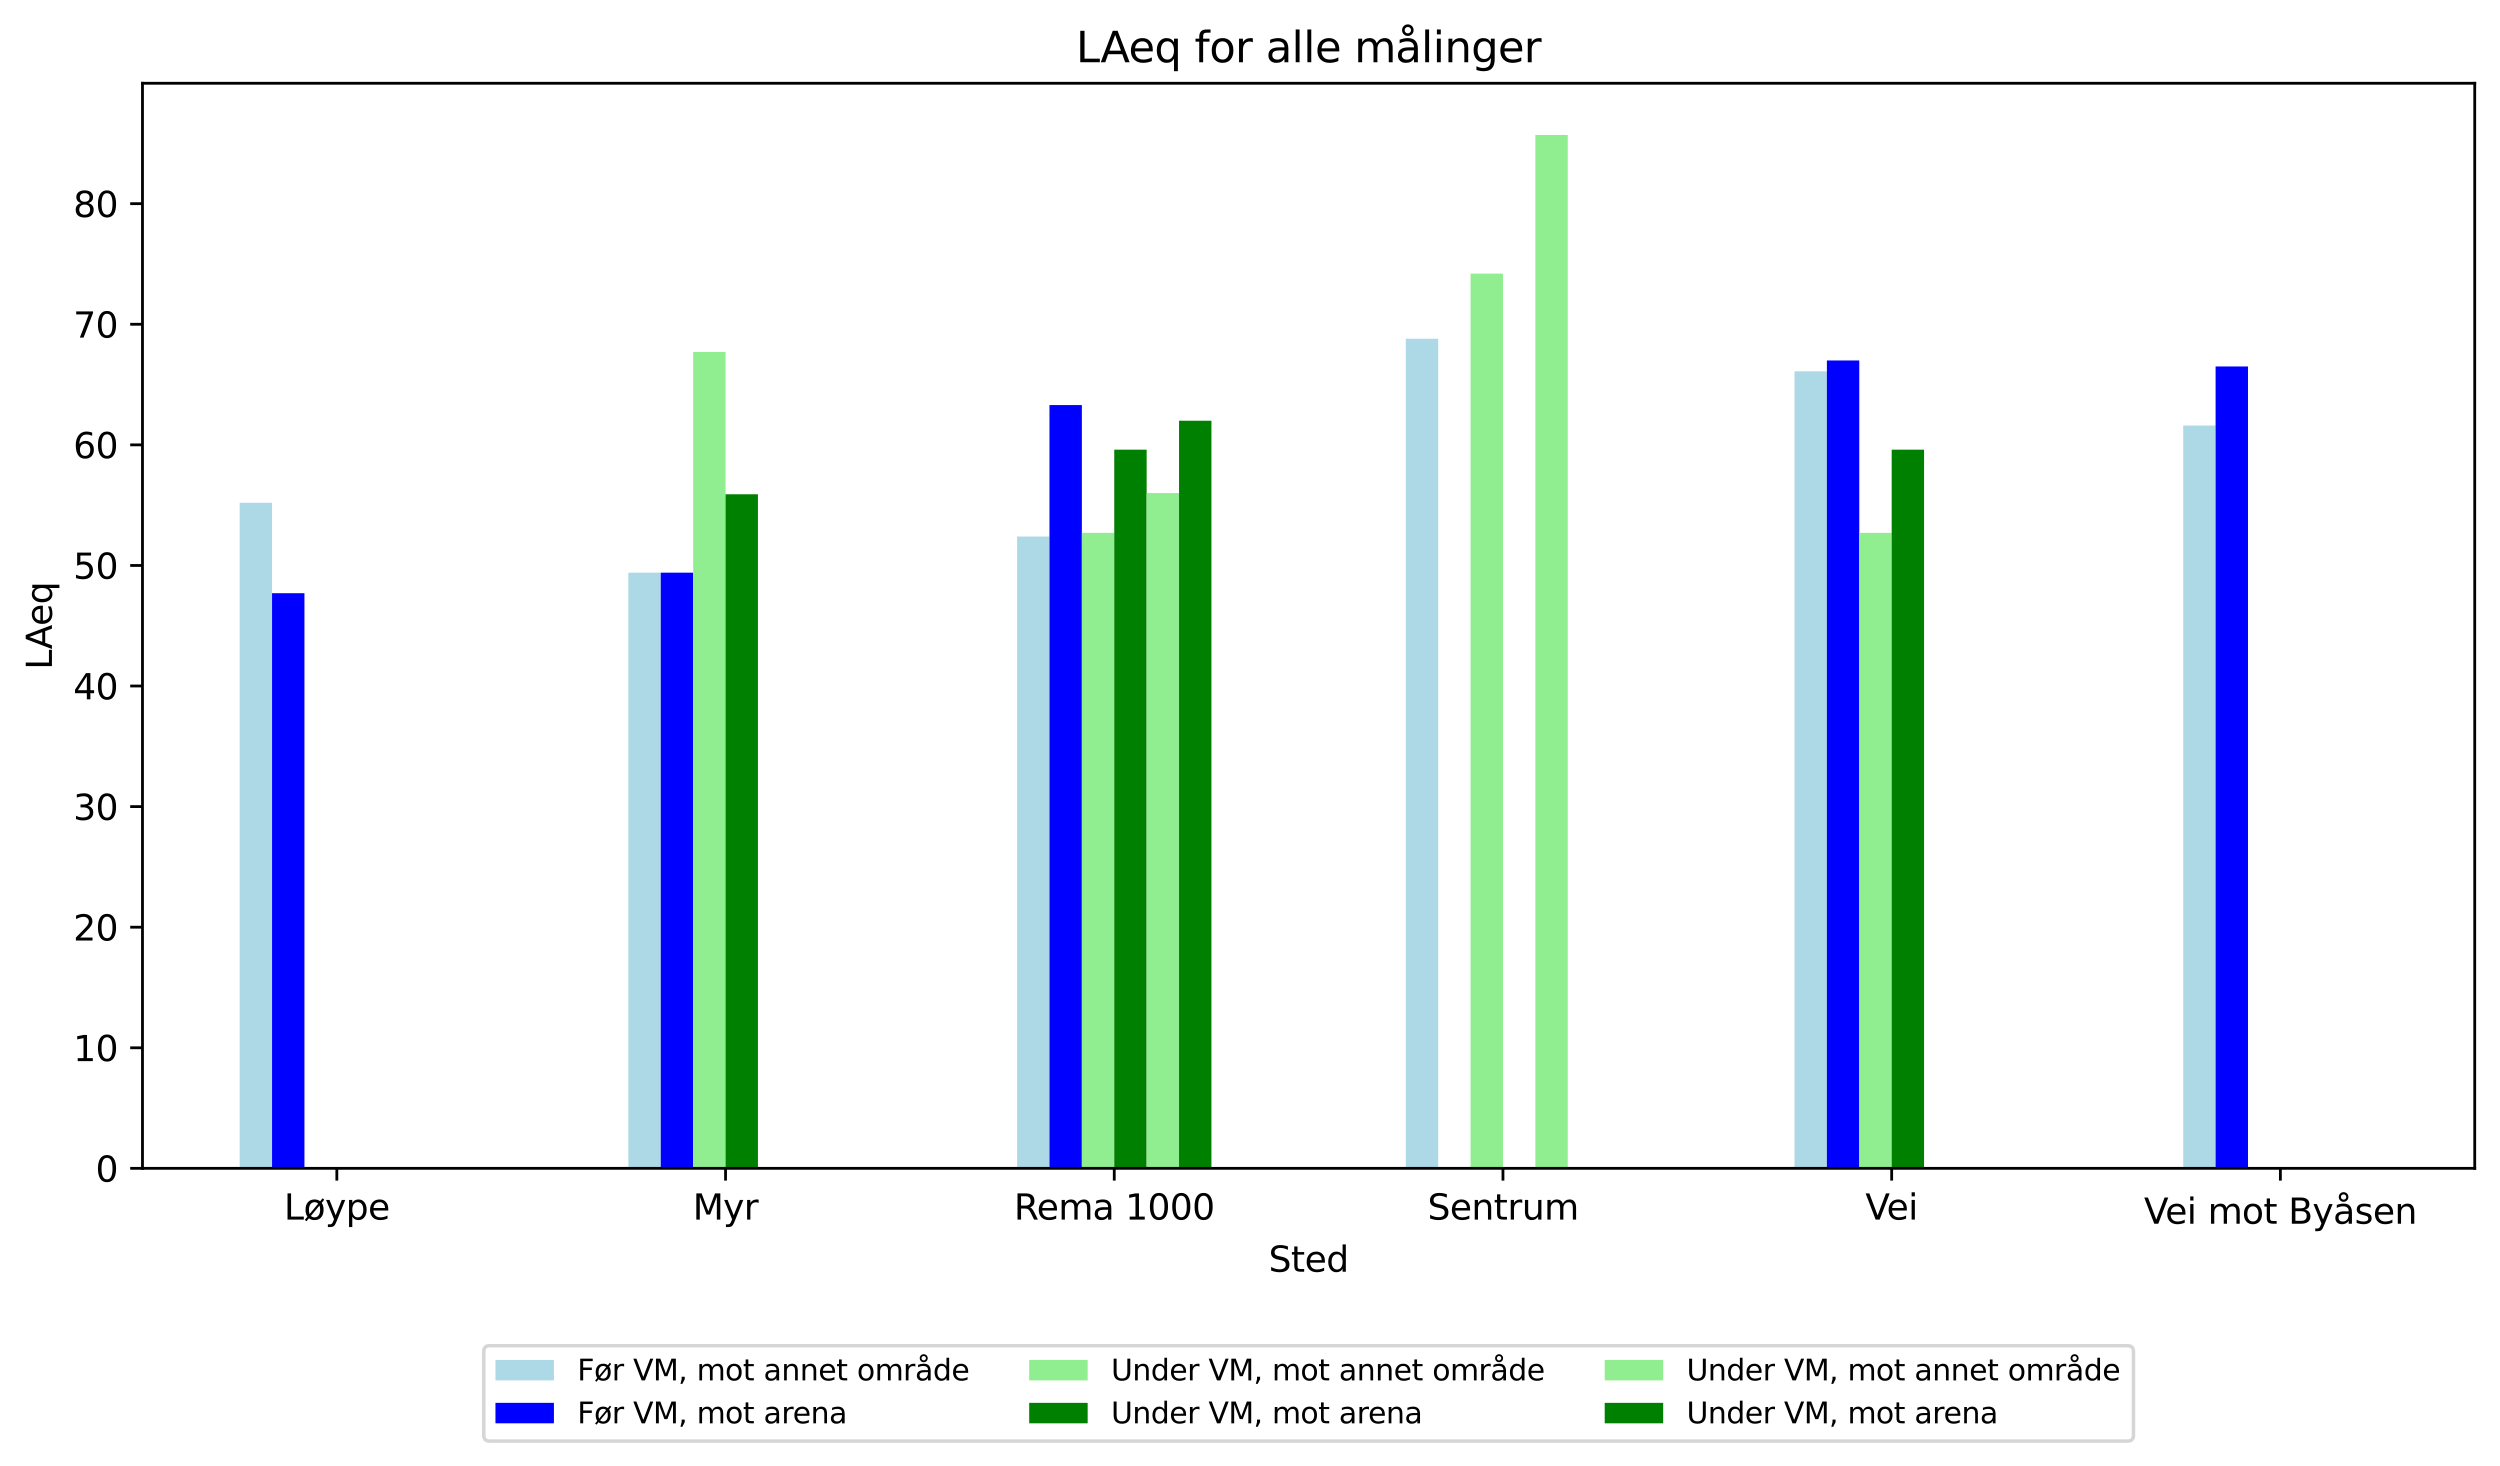 <?xml version="1.0" encoding="utf-8" standalone="no"?>
<!DOCTYPE svg PUBLIC "-//W3C//DTD SVG 1.1//EN"
  "http://www.w3.org/Graphics/SVG/1.1/DTD/svg11.dtd">
<svg xmlns:xlink="http://www.w3.org/1999/xlink" width="712.433pt" height="417.869pt" viewBox="0 0 712.433 417.869" xmlns="http://www.w3.org/2000/svg" version="1.1">
 <defs>
  <style type="text/css">*{stroke-linejoin: round; stroke-linecap: butt}</style>
 </defs>
 <g id="figure_1">
  <g id="patch_1">
   <path d="M -0 417.869 
L 712.433 417.869 
L 712.433 0 
L -0 0 
z
" style="fill: #ffffff"/>
  </g>
  <g id="axes_1">
   <g id="patch_2">
    <path d="M 40.603 332.949 
L 705.233 332.949 
L 705.233 23.736 
L 40.603 23.736 
z
" style="fill: #ffffff"/>
   </g>
   <g id="patch_3">
    <path d="M 68.296 332.949 
L 77.527 332.949 
L 77.527 143.267 
L 68.296 143.267 
z
" clip-path="url(#p4a37575d16)" style="fill: #add8e6"/>
   </g>
   <g id="patch_4">
    <path d="M 179.068 332.949 
L 188.299 332.949 
L 188.299 163.197 
L 179.068 163.197 
z
" clip-path="url(#p4a37575d16)" style="fill: #add8e6"/>
   </g>
   <g id="patch_5">
    <path d="M 289.839 332.949 
L 299.07 332.949 
L 299.07 152.888 
L 289.839 152.888 
z
" clip-path="url(#p4a37575d16)" style="fill: #add8e6"/>
   </g>
   <g id="patch_6">
    <path d="M 400.611 332.949 
L 409.842 332.949 
L 409.842 96.533 
L 400.611 96.533 
z
" clip-path="url(#p4a37575d16)" style="fill: #add8e6"/>
   </g>
   <g id="patch_7">
    <path d="M 511.383 332.949 
L 520.614 332.949 
L 520.614 105.811 
L 511.383 105.811 
z
" clip-path="url(#p4a37575d16)" style="fill: #add8e6"/>
   </g>
   <g id="patch_8">
    <path d="M 622.154 332.949 
L 631.385 332.949 
L 631.385 121.274 
L 622.154 121.274 
z
" clip-path="url(#p4a37575d16)" style="fill: #add8e6"/>
   </g>
   <g id="patch_9">
    <path d="M 77.527 332.949 
L 86.758 332.949 
L 86.758 169.039 
L 77.527 169.039 
z
" clip-path="url(#p4a37575d16)" style="fill: #0000ff"/>
   </g>
   <g id="patch_10">
    <path d="M 188.299 332.949 
L 197.53 332.949 
L 197.53 163.197 
L 188.299 163.197 
z
" clip-path="url(#p4a37575d16)" style="fill: #0000ff"/>
   </g>
   <g id="patch_11">
    <path d="M 299.07 332.949 
L 308.301 332.949 
L 308.301 115.433 
L 299.07 115.433 
z
" clip-path="url(#p4a37575d16)" style="fill: #0000ff"/>
   </g>
   <g id="patch_12">
    <path d="M 409.842 332.949 
L 419.073 332.949 
L 419.073 332.949 
L 409.842 332.949 
z
" clip-path="url(#p4a37575d16)" style="fill: #0000ff"/>
   </g>
   <g id="patch_13">
    <path d="M 520.614 332.949 
L 529.845 332.949 
L 529.845 102.719 
L 520.614 102.719 
z
" clip-path="url(#p4a37575d16)" style="fill: #0000ff"/>
   </g>
   <g id="patch_14">
    <path d="M 631.385 332.949 
L 640.616 332.949 
L 640.616 104.437 
L 631.385 104.437 
z
" clip-path="url(#p4a37575d16)" style="fill: #0000ff"/>
   </g>
   <g id="patch_15">
    <path d="M 86.758 332.949 
L 95.989 332.949 
L 95.989 332.949 
L 86.758 332.949 
z
" clip-path="url(#p4a37575d16)" style="fill: #90ee90"/>
   </g>
   <g id="patch_16">
    <path d="M 197.53 332.949 
L 206.761 332.949 
L 206.761 100.313 
L 197.53 100.313 
z
" clip-path="url(#p4a37575d16)" style="fill: #90ee90"/>
   </g>
   <g id="patch_17">
    <path d="M 308.301 332.949 
L 317.532 332.949 
L 317.532 151.857 
L 308.301 151.857 
z
" clip-path="url(#p4a37575d16)" style="fill: #90ee90"/>
   </g>
   <g id="patch_18">
    <path d="M 419.073 332.949 
L 428.304 332.949 
L 428.304 77.977 
L 419.073 77.977 
z
" clip-path="url(#p4a37575d16)" style="fill: #90ee90"/>
   </g>
   <g id="patch_19">
    <path d="M 529.845 332.949 
L 539.076 332.949 
L 539.076 151.857 
L 529.845 151.857 
z
" clip-path="url(#p4a37575d16)" style="fill: #90ee90"/>
   </g>
   <g id="patch_20">
    <path d="M 640.616 332.949 
L 649.847 332.949 
L 649.847 332.949 
L 640.616 332.949 
z
" clip-path="url(#p4a37575d16)" style="fill: #90ee90"/>
   </g>
   <g id="patch_21">
    <path d="M 95.989 332.949 
L 105.22 332.949 
L 105.22 332.949 
L 95.989 332.949 
z
" clip-path="url(#p4a37575d16)" style="fill: #008000"/>
   </g>
   <g id="patch_22">
    <path d="M 206.761 332.949 
L 215.992 332.949 
L 215.992 140.861 
L 206.761 140.861 
z
" clip-path="url(#p4a37575d16)" style="fill: #008000"/>
   </g>
   <g id="patch_23">
    <path d="M 317.532 332.949 
L 326.763 332.949 
L 326.763 128.147 
L 317.532 128.147 
z
" clip-path="url(#p4a37575d16)" style="fill: #008000"/>
   </g>
   <g id="patch_24">
    <path d="M 428.304 332.949 
L 437.535 332.949 
L 437.535 332.949 
L 428.304 332.949 
z
" clip-path="url(#p4a37575d16)" style="fill: #008000"/>
   </g>
   <g id="patch_25">
    <path d="M 539.076 332.949 
L 548.307 332.949 
L 548.307 128.147 
L 539.076 128.147 
z
" clip-path="url(#p4a37575d16)" style="fill: #008000"/>
   </g>
   <g id="patch_26">
    <path d="M 649.847 332.949 
L 659.078 332.949 
L 659.078 332.949 
L 649.847 332.949 
z
" clip-path="url(#p4a37575d16)" style="fill: #008000"/>
   </g>
   <g id="patch_27">
    <path d="M 105.22 332.949 
L 114.451 332.949 
L 114.451 332.949 
L 105.22 332.949 
z
" clip-path="url(#p4a37575d16)" style="fill: #90ee90"/>
   </g>
   <g id="patch_28">
    <path d="M 215.992 332.949 
L 225.223 332.949 
L 225.223 332.949 
L 215.992 332.949 
z
" clip-path="url(#p4a37575d16)" style="fill: #90ee90"/>
   </g>
   <g id="patch_29">
    <path d="M 326.763 332.949 
L 335.994 332.949 
L 335.994 140.518 
L 326.763 140.518 
z
" clip-path="url(#p4a37575d16)" style="fill: #90ee90"/>
   </g>
   <g id="patch_30">
    <path d="M 437.535 332.949 
L 446.766 332.949 
L 446.766 38.46 
L 437.535 38.46 
z
" clip-path="url(#p4a37575d16)" style="fill: #90ee90"/>
   </g>
   <g id="patch_31">
    <path d="M 548.307 332.949 
L 557.538 332.949 
L 557.538 332.949 
L 548.307 332.949 
z
" clip-path="url(#p4a37575d16)" style="fill: #90ee90"/>
   </g>
   <g id="patch_32">
    <path d="M 659.078 332.949 
L 668.309 332.949 
L 668.309 332.949 
L 659.078 332.949 
z
" clip-path="url(#p4a37575d16)" style="fill: #90ee90"/>
   </g>
   <g id="patch_33">
    <path d="M 114.451 332.949 
L 123.682 332.949 
L 123.682 332.949 
L 114.451 332.949 
z
" clip-path="url(#p4a37575d16)" style="fill: #008000"/>
   </g>
   <g id="patch_34">
    <path d="M 225.223 332.949 
L 234.454 332.949 
L 234.454 332.949 
L 225.223 332.949 
z
" clip-path="url(#p4a37575d16)" style="fill: #008000"/>
   </g>
   <g id="patch_35">
    <path d="M 335.994 332.949 
L 345.225 332.949 
L 345.225 119.9 
L 335.994 119.9 
z
" clip-path="url(#p4a37575d16)" style="fill: #008000"/>
   </g>
   <g id="patch_36">
    <path d="M 446.766 332.949 
L 455.997 332.949 
L 455.997 332.949 
L 446.766 332.949 
z
" clip-path="url(#p4a37575d16)" style="fill: #008000"/>
   </g>
   <g id="patch_37">
    <path d="M 557.538 332.949 
L 566.769 332.949 
L 566.769 332.949 
L 557.538 332.949 
z
" clip-path="url(#p4a37575d16)" style="fill: #008000"/>
   </g>
   <g id="patch_38">
    <path d="M 668.309 332.949 
L 677.54 332.949 
L 677.54 332.949 
L 668.309 332.949 
z
" clip-path="url(#p4a37575d16)" style="fill: #008000"/>
   </g>
   <g id="matplotlib.axis_1">
    <g id="xtick_1">
     <g id="line2d_1">
      <defs>
       <path id="m01cea2fe36" d="M 0 0 
L 0 3.5 
" style="stroke: #000000; stroke-width: 0.8"/>
      </defs>
      <g>
       <use xlink:href="#m01cea2fe36" x="95.989" y="332.949" style="stroke: #000000; stroke-width: 0.8"/>
      </g>
     </g>
     <g id="text_1">
      <!-- Løype -->
      <g transform="translate(80.933 347.548) scale(0.1 -0.1)">
       <defs>
        <path id="DejaVuSans-4c" d="M 628 4666 
L 1259 4666 
L 1259 531 
L 3531 531 
L 3531 0 
L 628 0 
L 628 4666 
z
" transform="scale(0.016)"/>
        <path id="DejaVuSans-f8" d="M 2828 2503 
L 1306 653 
Q 1434 522 1595 459 
Q 1756 397 1959 397 
Q 2419 397 2687 759 
Q 2956 1122 2956 1747 
Q 2956 1994 2925 2176 
Q 2894 2359 2828 2503 
z
M 2606 2841 
Q 2475 2969 2314 3033 
Q 2153 3097 1959 3097 
Q 1488 3097 1223 2730 
Q 959 2363 959 1703 
Q 959 1478 989 1306 
Q 1019 1134 1081 991 
L 2606 2841 
z
M 691 519 
Q 522 759 437 1067 
Q 353 1375 353 1747 
Q 353 2609 779 3096 
Q 1206 3584 1959 3584 
Q 2250 3584 2498 3504 
Q 2747 3425 2956 3263 
L 3391 3788 
L 3688 3541 
L 3231 2981 
Q 3397 2741 3481 2431 
Q 3566 2122 3566 1747 
Q 3566 888 3137 398 
Q 2709 -91 1959 -91 
Q 1659 -91 1407 -9 
Q 1156 72 959 231 
L 525 -294 
L 225 -50 
L 691 519 
z
" transform="scale(0.016)"/>
        <path id="DejaVuSans-79" d="M 2059 -325 
Q 1816 -950 1584 -1140 
Q 1353 -1331 966 -1331 
L 506 -1331 
L 506 -850 
L 844 -850 
Q 1081 -850 1212 -737 
Q 1344 -625 1503 -206 
L 1606 56 
L 191 3500 
L 800 3500 
L 1894 763 
L 2988 3500 
L 3597 3500 
L 2059 -325 
z
" transform="scale(0.016)"/>
        <path id="DejaVuSans-70" d="M 1159 525 
L 1159 -1331 
L 581 -1331 
L 581 3500 
L 1159 3500 
L 1159 2969 
Q 1341 3281 1617 3432 
Q 1894 3584 2278 3584 
Q 2916 3584 3314 3078 
Q 3713 2572 3713 1747 
Q 3713 922 3314 415 
Q 2916 -91 2278 -91 
Q 1894 -91 1617 61 
Q 1341 213 1159 525 
z
M 3116 1747 
Q 3116 2381 2855 2742 
Q 2594 3103 2138 3103 
Q 1681 3103 1420 2742 
Q 1159 2381 1159 1747 
Q 1159 1113 1420 752 
Q 1681 391 2138 391 
Q 2594 391 2855 752 
Q 3116 1113 3116 1747 
z
" transform="scale(0.016)"/>
        <path id="DejaVuSans-65" d="M 3597 1894 
L 3597 1613 
L 953 1613 
Q 991 1019 1311 708 
Q 1631 397 2203 397 
Q 2534 397 2845 478 
Q 3156 559 3463 722 
L 3463 178 
Q 3153 47 2828 -22 
Q 2503 -91 2169 -91 
Q 1331 -91 842 396 
Q 353 884 353 1716 
Q 353 2575 817 3079 
Q 1281 3584 2069 3584 
Q 2775 3584 3186 3129 
Q 3597 2675 3597 1894 
z
M 3022 2063 
Q 3016 2534 2758 2815 
Q 2500 3097 2075 3097 
Q 1594 3097 1305 2825 
Q 1016 2553 972 2059 
L 3022 2063 
z
" transform="scale(0.016)"/>
       </defs>
       <use xlink:href="#DejaVuSans-4c"/>
       <use xlink:href="#DejaVuSans-f8" x="55.713"/>
       <use xlink:href="#DejaVuSans-79" x="116.895"/>
       <use xlink:href="#DejaVuSans-70" x="176.074"/>
       <use xlink:href="#DejaVuSans-65" x="239.551"/>
      </g>
     </g>
    </g>
    <g id="xtick_2">
     <g id="line2d_2">
      <g>
       <use xlink:href="#m01cea2fe36" x="206.761" y="332.949" style="stroke: #000000; stroke-width: 0.8"/>
      </g>
     </g>
     <g id="text_2">
      <!-- Myr -->
      <g transform="translate(197.432 347.548) scale(0.1 -0.1)">
       <defs>
        <path id="DejaVuSans-4d" d="M 628 4666 
L 1569 4666 
L 2759 1491 
L 3956 4666 
L 4897 4666 
L 4897 0 
L 4281 0 
L 4281 4097 
L 3078 897 
L 2444 897 
L 1241 4097 
L 1241 0 
L 628 0 
L 628 4666 
z
" transform="scale(0.016)"/>
        <path id="DejaVuSans-72" d="M 2631 2963 
Q 2534 3019 2420 3045 
Q 2306 3072 2169 3072 
Q 1681 3072 1420 2755 
Q 1159 2438 1159 1844 
L 1159 0 
L 581 0 
L 581 3500 
L 1159 3500 
L 1159 2956 
Q 1341 3275 1631 3429 
Q 1922 3584 2338 3584 
Q 2397 3584 2469 3576 
Q 2541 3569 2628 3553 
L 2631 2963 
z
" transform="scale(0.016)"/>
       </defs>
       <use xlink:href="#DejaVuSans-4d"/>
       <use xlink:href="#DejaVuSans-79" x="86.279"/>
       <use xlink:href="#DejaVuSans-72" x="145.459"/>
      </g>
     </g>
    </g>
    <g id="xtick_3">
     <g id="line2d_3">
      <g>
       <use xlink:href="#m01cea2fe36" x="317.532" y="332.949" style="stroke: #000000; stroke-width: 0.8"/>
      </g>
     </g>
     <g id="text_3">
      <!-- Rema 1000 -->
      <g transform="translate(288.958 347.548) scale(0.1 -0.1)">
       <defs>
        <path id="DejaVuSans-52" d="M 2841 2188 
Q 3044 2119 3236 1894 
Q 3428 1669 3622 1275 
L 4263 0 
L 3584 0 
L 2988 1197 
Q 2756 1666 2539 1819 
Q 2322 1972 1947 1972 
L 1259 1972 
L 1259 0 
L 628 0 
L 628 4666 
L 2053 4666 
Q 2853 4666 3247 4331 
Q 3641 3997 3641 3322 
Q 3641 2881 3436 2590 
Q 3231 2300 2841 2188 
z
M 1259 4147 
L 1259 2491 
L 2053 2491 
Q 2509 2491 2742 2702 
Q 2975 2913 2975 3322 
Q 2975 3731 2742 3939 
Q 2509 4147 2053 4147 
L 1259 4147 
z
" transform="scale(0.016)"/>
        <path id="DejaVuSans-6d" d="M 3328 2828 
Q 3544 3216 3844 3400 
Q 4144 3584 4550 3584 
Q 5097 3584 5394 3201 
Q 5691 2819 5691 2113 
L 5691 0 
L 5113 0 
L 5113 2094 
Q 5113 2597 4934 2840 
Q 4756 3084 4391 3084 
Q 3944 3084 3684 2787 
Q 3425 2491 3425 1978 
L 3425 0 
L 2847 0 
L 2847 2094 
Q 2847 2600 2669 2842 
Q 2491 3084 2119 3084 
Q 1678 3084 1418 2786 
Q 1159 2488 1159 1978 
L 1159 0 
L 581 0 
L 581 3500 
L 1159 3500 
L 1159 2956 
Q 1356 3278 1631 3431 
Q 1906 3584 2284 3584 
Q 2666 3584 2933 3390 
Q 3200 3197 3328 2828 
z
" transform="scale(0.016)"/>
        <path id="DejaVuSans-61" d="M 2194 1759 
Q 1497 1759 1228 1600 
Q 959 1441 959 1056 
Q 959 750 1161 570 
Q 1363 391 1709 391 
Q 2188 391 2477 730 
Q 2766 1069 2766 1631 
L 2766 1759 
L 2194 1759 
z
M 3341 1997 
L 3341 0 
L 2766 0 
L 2766 531 
Q 2569 213 2275 61 
Q 1981 -91 1556 -91 
Q 1019 -91 701 211 
Q 384 513 384 1019 
Q 384 1609 779 1909 
Q 1175 2209 1959 2209 
L 2766 2209 
L 2766 2266 
Q 2766 2663 2505 2880 
Q 2244 3097 1772 3097 
Q 1472 3097 1187 3025 
Q 903 2953 641 2809 
L 641 3341 
Q 956 3463 1253 3523 
Q 1550 3584 1831 3584 
Q 2591 3584 2966 3190 
Q 3341 2797 3341 1997 
z
" transform="scale(0.016)"/>
        <path id="DejaVuSans-20" transform="scale(0.016)"/>
        <path id="DejaVuSans-31" d="M 794 531 
L 1825 531 
L 1825 4091 
L 703 3866 
L 703 4441 
L 1819 4666 
L 2450 4666 
L 2450 531 
L 3481 531 
L 3481 0 
L 794 0 
L 794 531 
z
" transform="scale(0.016)"/>
        <path id="DejaVuSans-30" d="M 2034 4250 
Q 1547 4250 1301 3770 
Q 1056 3291 1056 2328 
Q 1056 1369 1301 889 
Q 1547 409 2034 409 
Q 2525 409 2770 889 
Q 3016 1369 3016 2328 
Q 3016 3291 2770 3770 
Q 2525 4250 2034 4250 
z
M 2034 4750 
Q 2819 4750 3233 4129 
Q 3647 3509 3647 2328 
Q 3647 1150 3233 529 
Q 2819 -91 2034 -91 
Q 1250 -91 836 529 
Q 422 1150 422 2328 
Q 422 3509 836 4129 
Q 1250 4750 2034 4750 
z
" transform="scale(0.016)"/>
       </defs>
       <use xlink:href="#DejaVuSans-52"/>
       <use xlink:href="#DejaVuSans-65" x="64.982"/>
       <use xlink:href="#DejaVuSans-6d" x="126.506"/>
       <use xlink:href="#DejaVuSans-61" x="223.918"/>
       <use xlink:href="#DejaVuSans-20" x="285.197"/>
       <use xlink:href="#DejaVuSans-31" x="316.984"/>
       <use xlink:href="#DejaVuSans-30" x="380.607"/>
       <use xlink:href="#DejaVuSans-30" x="444.23"/>
       <use xlink:href="#DejaVuSans-30" x="507.854"/>
      </g>
     </g>
    </g>
    <g id="xtick_4">
     <g id="line2d_4">
      <g>
       <use xlink:href="#m01cea2fe36" x="428.304" y="332.949" style="stroke: #000000; stroke-width: 0.8"/>
      </g>
     </g>
     <g id="text_4">
      <!-- Sentrum -->
      <g transform="translate(406.83 347.548) scale(0.1 -0.1)">
       <defs>
        <path id="DejaVuSans-53" d="M 3425 4513 
L 3425 3897 
Q 3066 4069 2747 4153 
Q 2428 4238 2131 4238 
Q 1616 4238 1336 4038 
Q 1056 3838 1056 3469 
Q 1056 3159 1242 3001 
Q 1428 2844 1947 2747 
L 2328 2669 
Q 3034 2534 3370 2195 
Q 3706 1856 3706 1288 
Q 3706 609 3251 259 
Q 2797 -91 1919 -91 
Q 1588 -91 1214 -16 
Q 841 59 441 206 
L 441 856 
Q 825 641 1194 531 
Q 1563 422 1919 422 
Q 2459 422 2753 634 
Q 3047 847 3047 1241 
Q 3047 1584 2836 1778 
Q 2625 1972 2144 2069 
L 1759 2144 
Q 1053 2284 737 2584 
Q 422 2884 422 3419 
Q 422 4038 858 4394 
Q 1294 4750 2059 4750 
Q 2388 4750 2728 4690 
Q 3069 4631 3425 4513 
z
" transform="scale(0.016)"/>
        <path id="DejaVuSans-6e" d="M 3513 2113 
L 3513 0 
L 2938 0 
L 2938 2094 
Q 2938 2591 2744 2837 
Q 2550 3084 2163 3084 
Q 1697 3084 1428 2787 
Q 1159 2491 1159 1978 
L 1159 0 
L 581 0 
L 581 3500 
L 1159 3500 
L 1159 2956 
Q 1366 3272 1645 3428 
Q 1925 3584 2291 3584 
Q 2894 3584 3203 3211 
Q 3513 2838 3513 2113 
z
" transform="scale(0.016)"/>
        <path id="DejaVuSans-74" d="M 1172 4494 
L 1172 3500 
L 2356 3500 
L 2356 3053 
L 1172 3053 
L 1172 1153 
Q 1172 725 1289 603 
Q 1406 481 1766 481 
L 2356 481 
L 2356 0 
L 1766 0 
Q 1100 0 847 248 
Q 594 497 594 1153 
L 594 3053 
L 172 3053 
L 172 3500 
L 594 3500 
L 594 4494 
L 1172 4494 
z
" transform="scale(0.016)"/>
        <path id="DejaVuSans-75" d="M 544 1381 
L 544 3500 
L 1119 3500 
L 1119 1403 
Q 1119 906 1312 657 
Q 1506 409 1894 409 
Q 2359 409 2629 706 
Q 2900 1003 2900 1516 
L 2900 3500 
L 3475 3500 
L 3475 0 
L 2900 0 
L 2900 538 
Q 2691 219 2414 64 
Q 2138 -91 1772 -91 
Q 1169 -91 856 284 
Q 544 659 544 1381 
z
M 1991 3584 
L 1991 3584 
z
" transform="scale(0.016)"/>
       </defs>
       <use xlink:href="#DejaVuSans-53"/>
       <use xlink:href="#DejaVuSans-65" x="63.477"/>
       <use xlink:href="#DejaVuSans-6e" x="125"/>
       <use xlink:href="#DejaVuSans-74" x="188.379"/>
       <use xlink:href="#DejaVuSans-72" x="227.588"/>
       <use xlink:href="#DejaVuSans-75" x="268.701"/>
       <use xlink:href="#DejaVuSans-6d" x="332.08"/>
      </g>
     </g>
    </g>
    <g id="xtick_5">
     <g id="line2d_5">
      <g>
       <use xlink:href="#m01cea2fe36" x="539.076" y="332.949" style="stroke: #000000; stroke-width: 0.8"/>
      </g>
     </g>
     <g id="text_5">
      <!-- Vei -->
      <g transform="translate(531.577 347.548) scale(0.1 -0.1)">
       <defs>
        <path id="DejaVuSans-56" d="M 1831 0 
L 50 4666 
L 709 4666 
L 2188 738 
L 3669 4666 
L 4325 4666 
L 2547 0 
L 1831 0 
z
" transform="scale(0.016)"/>
        <path id="DejaVuSans-69" d="M 603 3500 
L 1178 3500 
L 1178 0 
L 603 0 
L 603 3500 
z
M 603 4863 
L 1178 4863 
L 1178 4134 
L 603 4134 
L 603 4863 
z
" transform="scale(0.016)"/>
       </defs>
       <use xlink:href="#DejaVuSans-56"/>
       <use xlink:href="#DejaVuSans-65" x="60.658"/>
       <use xlink:href="#DejaVuSans-69" x="122.182"/>
      </g>
     </g>
    </g>
    <g id="xtick_6">
     <g id="line2d_6">
      <g>
       <use xlink:href="#m01cea2fe36" x="649.847" y="332.949" style="stroke: #000000; stroke-width: 0.8"/>
      </g>
     </g>
     <g id="text_6">
      <!-- Vei mot Byåsen -->
      <g transform="translate(610.977 348.729) scale(0.1 -0.1)">
       <defs>
        <path id="DejaVuSans-6f" d="M 1959 3097 
Q 1497 3097 1228 2736 
Q 959 2375 959 1747 
Q 959 1119 1226 758 
Q 1494 397 1959 397 
Q 2419 397 2687 759 
Q 2956 1122 2956 1747 
Q 2956 2369 2687 2733 
Q 2419 3097 1959 3097 
z
M 1959 3584 
Q 2709 3584 3137 3096 
Q 3566 2609 3566 1747 
Q 3566 888 3137 398 
Q 2709 -91 1959 -91 
Q 1206 -91 779 398 
Q 353 888 353 1747 
Q 353 2609 779 3096 
Q 1206 3584 1959 3584 
z
" transform="scale(0.016)"/>
        <path id="DejaVuSans-42" d="M 1259 2228 
L 1259 519 
L 2272 519 
Q 2781 519 3026 730 
Q 3272 941 3272 1375 
Q 3272 1813 3026 2020 
Q 2781 2228 2272 2228 
L 1259 2228 
z
M 1259 4147 
L 1259 2741 
L 2194 2741 
Q 2656 2741 2882 2914 
Q 3109 3088 3109 3444 
Q 3109 3797 2882 3972 
Q 2656 4147 2194 4147 
L 1259 4147 
z
M 628 4666 
L 2241 4666 
Q 2963 4666 3353 4366 
Q 3744 4066 3744 3513 
Q 3744 3084 3544 2831 
Q 3344 2578 2956 2516 
Q 3422 2416 3680 2098 
Q 3938 1781 3938 1306 
Q 3938 681 3513 340 
Q 3088 0 2303 0 
L 628 0 
L 628 4666 
z
" transform="scale(0.016)"/>
        <path id="DejaVuSans-e5" d="M 2194 1759 
Q 1497 1759 1228 1600 
Q 959 1441 959 1056 
Q 959 750 1161 570 
Q 1363 391 1709 391 
Q 2188 391 2477 730 
Q 2766 1069 2766 1631 
L 2766 1759 
L 2194 1759 
z
M 3341 1997 
L 3341 0 
L 2766 0 
L 2766 531 
Q 2569 213 2275 61 
Q 1981 -91 1556 -91 
Q 1019 -91 701 211 
Q 384 513 384 1019 
Q 384 1609 779 1909 
Q 1175 2209 1959 2209 
L 2766 2209 
L 2766 2266 
Q 2766 2663 2505 2880 
Q 2244 3097 1772 3097 
Q 1472 3097 1187 3025 
Q 903 2953 641 2809 
L 641 3341 
Q 956 3463 1253 3523 
Q 1550 3584 1831 3584 
Q 2591 3584 2966 3190 
Q 3341 2797 3341 1997 
z
M 2331 4763 
Q 2331 4959 2193 5096 
Q 2056 5234 1856 5234 
Q 1653 5234 1517 5098 
Q 1381 4963 1381 4763 
Q 1381 4559 1517 4423 
Q 1653 4288 1856 4288 
Q 2056 4288 2193 4425 
Q 2331 4563 2331 4763 
z
M 2712 4763 
Q 2712 4403 2463 4153 
Q 2215 3903 1856 3903 
Q 1497 3903 1248 4153 
Q 1000 4403 1000 4763 
Q 1000 5122 1248 5370 
Q 1497 5619 1856 5619 
Q 2215 5619 2463 5370 
Q 2712 5122 2712 4763 
z
" transform="scale(0.016)"/>
        <path id="DejaVuSans-73" d="M 2834 3397 
L 2834 2853 
Q 2591 2978 2328 3040 
Q 2066 3103 1784 3103 
Q 1356 3103 1142 2972 
Q 928 2841 928 2578 
Q 928 2378 1081 2264 
Q 1234 2150 1697 2047 
L 1894 2003 
Q 2506 1872 2764 1633 
Q 3022 1394 3022 966 
Q 3022 478 2636 193 
Q 2250 -91 1575 -91 
Q 1294 -91 989 -36 
Q 684 19 347 128 
L 347 722 
Q 666 556 975 473 
Q 1284 391 1588 391 
Q 1994 391 2212 530 
Q 2431 669 2431 922 
Q 2431 1156 2273 1281 
Q 2116 1406 1581 1522 
L 1381 1569 
Q 847 1681 609 1914 
Q 372 2147 372 2553 
Q 372 3047 722 3315 
Q 1072 3584 1716 3584 
Q 2034 3584 2315 3537 
Q 2597 3491 2834 3397 
z
" transform="scale(0.016)"/>
       </defs>
       <use xlink:href="#DejaVuSans-56"/>
       <use xlink:href="#DejaVuSans-65" x="60.658"/>
       <use xlink:href="#DejaVuSans-69" x="122.182"/>
       <use xlink:href="#DejaVuSans-20" x="149.965"/>
       <use xlink:href="#DejaVuSans-6d" x="181.752"/>
       <use xlink:href="#DejaVuSans-6f" x="279.164"/>
       <use xlink:href="#DejaVuSans-74" x="340.346"/>
       <use xlink:href="#DejaVuSans-20" x="379.555"/>
       <use xlink:href="#DejaVuSans-42" x="411.342"/>
       <use xlink:href="#DejaVuSans-79" x="479.945"/>
       <use xlink:href="#DejaVuSans-e5" x="539.125"/>
       <use xlink:href="#DejaVuSans-73" x="600.404"/>
       <use xlink:href="#DejaVuSans-65" x="652.504"/>
       <use xlink:href="#DejaVuSans-6e" x="714.027"/>
      </g>
     </g>
    </g>
    <g id="text_7">
     <!-- Sted -->
     <g transform="translate(361.533 362.407) scale(0.1 -0.1)">
      <defs>
       <path id="DejaVuSans-64" d="M 2906 2969 
L 2906 4863 
L 3481 4863 
L 3481 0 
L 2906 0 
L 2906 525 
Q 2725 213 2448 61 
Q 2172 -91 1784 -91 
Q 1150 -91 751 415 
Q 353 922 353 1747 
Q 353 2572 751 3078 
Q 1150 3584 1784 3584 
Q 2172 3584 2448 3432 
Q 2725 3281 2906 2969 
z
M 947 1747 
Q 947 1113 1208 752 
Q 1469 391 1925 391 
Q 2381 391 2643 752 
Q 2906 1113 2906 1747 
Q 2906 2381 2643 2742 
Q 2381 3103 1925 3103 
Q 1469 3103 1208 2742 
Q 947 2381 947 1747 
z
" transform="scale(0.016)"/>
      </defs>
      <use xlink:href="#DejaVuSans-53"/>
      <use xlink:href="#DejaVuSans-74" x="63.477"/>
      <use xlink:href="#DejaVuSans-65" x="102.686"/>
      <use xlink:href="#DejaVuSans-64" x="164.209"/>
     </g>
    </g>
   </g>
   <g id="matplotlib.axis_2">
    <g id="ytick_1">
     <g id="line2d_7">
      <defs>
       <path id="m0134c65770" d="M 0 0 
L -3.5 0 
" style="stroke: #000000; stroke-width: 0.8"/>
      </defs>
      <g>
       <use xlink:href="#m0134c65770" x="40.603" y="332.949" style="stroke: #000000; stroke-width: 0.8"/>
      </g>
     </g>
     <g id="text_8">
      <!-- 0 -->
      <g transform="translate(27.241 336.749) scale(0.1 -0.1)">
       <use xlink:href="#DejaVuSans-30"/>
      </g>
     </g>
    </g>
    <g id="ytick_2">
     <g id="line2d_8">
      <g>
       <use xlink:href="#m0134c65770" x="40.603" y="298.587" style="stroke: #000000; stroke-width: 0.8"/>
      </g>
     </g>
     <g id="text_9">
      <!-- 10 -->
      <g transform="translate(20.878 302.386) scale(0.1 -0.1)">
       <use xlink:href="#DejaVuSans-31"/>
       <use xlink:href="#DejaVuSans-30" x="63.623"/>
      </g>
     </g>
    </g>
    <g id="ytick_3">
     <g id="line2d_9">
      <g>
       <use xlink:href="#m0134c65770" x="40.603" y="264.224" style="stroke: #000000; stroke-width: 0.8"/>
      </g>
     </g>
     <g id="text_10">
      <!-- 20 -->
      <g transform="translate(20.878 268.023) scale(0.1 -0.1)">
       <defs>
        <path id="DejaVuSans-32" d="M 1228 531 
L 3431 531 
L 3431 0 
L 469 0 
L 469 531 
Q 828 903 1448 1529 
Q 2069 2156 2228 2338 
Q 2531 2678 2651 2914 
Q 2772 3150 2772 3378 
Q 2772 3750 2511 3984 
Q 2250 4219 1831 4219 
Q 1534 4219 1204 4116 
Q 875 4013 500 3803 
L 500 4441 
Q 881 4594 1212 4672 
Q 1544 4750 1819 4750 
Q 2544 4750 2975 4387 
Q 3406 4025 3406 3419 
Q 3406 3131 3298 2873 
Q 3191 2616 2906 2266 
Q 2828 2175 2409 1742 
Q 1991 1309 1228 531 
z
" transform="scale(0.016)"/>
       </defs>
       <use xlink:href="#DejaVuSans-32"/>
       <use xlink:href="#DejaVuSans-30" x="63.623"/>
      </g>
     </g>
    </g>
    <g id="ytick_4">
     <g id="line2d_10">
      <g>
       <use xlink:href="#m0134c65770" x="40.603" y="229.861" style="stroke: #000000; stroke-width: 0.8"/>
      </g>
     </g>
     <g id="text_11">
      <!-- 30 -->
      <g transform="translate(20.878 233.66) scale(0.1 -0.1)">
       <defs>
        <path id="DejaVuSans-33" d="M 2597 2516 
Q 3050 2419 3304 2112 
Q 3559 1806 3559 1356 
Q 3559 666 3084 287 
Q 2609 -91 1734 -91 
Q 1441 -91 1130 -33 
Q 819 25 488 141 
L 488 750 
Q 750 597 1062 519 
Q 1375 441 1716 441 
Q 2309 441 2620 675 
Q 2931 909 2931 1356 
Q 2931 1769 2642 2001 
Q 2353 2234 1838 2234 
L 1294 2234 
L 1294 2753 
L 1863 2753 
Q 2328 2753 2575 2939 
Q 2822 3125 2822 3475 
Q 2822 3834 2567 4026 
Q 2313 4219 1838 4219 
Q 1578 4219 1281 4162 
Q 984 4106 628 3988 
L 628 4550 
Q 988 4650 1302 4700 
Q 1616 4750 1894 4750 
Q 2613 4750 3031 4423 
Q 3450 4097 3450 3541 
Q 3450 3153 3228 2886 
Q 3006 2619 2597 2516 
z
" transform="scale(0.016)"/>
       </defs>
       <use xlink:href="#DejaVuSans-33"/>
       <use xlink:href="#DejaVuSans-30" x="63.623"/>
      </g>
     </g>
    </g>
    <g id="ytick_5">
     <g id="line2d_11">
      <g>
       <use xlink:href="#m0134c65770" x="40.603" y="195.498" style="stroke: #000000; stroke-width: 0.8"/>
      </g>
     </g>
     <g id="text_12">
      <!-- 40 -->
      <g transform="translate(20.878 199.297) scale(0.1 -0.1)">
       <defs>
        <path id="DejaVuSans-34" d="M 2419 4116 
L 825 1625 
L 2419 1625 
L 2419 4116 
z
M 2253 4666 
L 3047 4666 
L 3047 1625 
L 3713 1625 
L 3713 1100 
L 3047 1100 
L 3047 0 
L 2419 0 
L 2419 1100 
L 313 1100 
L 313 1709 
L 2253 4666 
z
" transform="scale(0.016)"/>
       </defs>
       <use xlink:href="#DejaVuSans-34"/>
       <use xlink:href="#DejaVuSans-30" x="63.623"/>
      </g>
     </g>
    </g>
    <g id="ytick_6">
     <g id="line2d_12">
      <g>
       <use xlink:href="#m0134c65770" x="40.603" y="161.135" style="stroke: #000000; stroke-width: 0.8"/>
      </g>
     </g>
     <g id="text_13">
      <!-- 50 -->
      <g transform="translate(20.878 164.935) scale(0.1 -0.1)">
       <defs>
        <path id="DejaVuSans-35" d="M 691 4666 
L 3169 4666 
L 3169 4134 
L 1269 4134 
L 1269 2991 
Q 1406 3038 1543 3061 
Q 1681 3084 1819 3084 
Q 2600 3084 3056 2656 
Q 3513 2228 3513 1497 
Q 3513 744 3044 326 
Q 2575 -91 1722 -91 
Q 1428 -91 1123 -41 
Q 819 9 494 109 
L 494 744 
Q 775 591 1075 516 
Q 1375 441 1709 441 
Q 2250 441 2565 725 
Q 2881 1009 2881 1497 
Q 2881 1984 2565 2268 
Q 2250 2553 1709 2553 
Q 1456 2553 1204 2497 
Q 953 2441 691 2322 
L 691 4666 
z
" transform="scale(0.016)"/>
       </defs>
       <use xlink:href="#DejaVuSans-35"/>
       <use xlink:href="#DejaVuSans-30" x="63.623"/>
      </g>
     </g>
    </g>
    <g id="ytick_7">
     <g id="line2d_13">
      <g>
       <use xlink:href="#m0134c65770" x="40.603" y="126.773" style="stroke: #000000; stroke-width: 0.8"/>
      </g>
     </g>
     <g id="text_14">
      <!-- 60 -->
      <g transform="translate(20.878 130.572) scale(0.1 -0.1)">
       <defs>
        <path id="DejaVuSans-36" d="M 2113 2584 
Q 1688 2584 1439 2293 
Q 1191 2003 1191 1497 
Q 1191 994 1439 701 
Q 1688 409 2113 409 
Q 2538 409 2786 701 
Q 3034 994 3034 1497 
Q 3034 2003 2786 2293 
Q 2538 2584 2113 2584 
z
M 3366 4563 
L 3366 3988 
Q 3128 4100 2886 4159 
Q 2644 4219 2406 4219 
Q 1781 4219 1451 3797 
Q 1122 3375 1075 2522 
Q 1259 2794 1537 2939 
Q 1816 3084 2150 3084 
Q 2853 3084 3261 2657 
Q 3669 2231 3669 1497 
Q 3669 778 3244 343 
Q 2819 -91 2113 -91 
Q 1303 -91 875 529 
Q 447 1150 447 2328 
Q 447 3434 972 4092 
Q 1497 4750 2381 4750 
Q 2619 4750 2861 4703 
Q 3103 4656 3366 4563 
z
" transform="scale(0.016)"/>
       </defs>
       <use xlink:href="#DejaVuSans-36"/>
       <use xlink:href="#DejaVuSans-30" x="63.623"/>
      </g>
     </g>
    </g>
    <g id="ytick_8">
     <g id="line2d_14">
      <g>
       <use xlink:href="#m0134c65770" x="40.603" y="92.41" style="stroke: #000000; stroke-width: 0.8"/>
      </g>
     </g>
     <g id="text_15">
      <!-- 70 -->
      <g transform="translate(20.878 96.209) scale(0.1 -0.1)">
       <defs>
        <path id="DejaVuSans-37" d="M 525 4666 
L 3525 4666 
L 3525 4397 
L 1831 0 
L 1172 0 
L 2766 4134 
L 525 4134 
L 525 4666 
z
" transform="scale(0.016)"/>
       </defs>
       <use xlink:href="#DejaVuSans-37"/>
       <use xlink:href="#DejaVuSans-30" x="63.623"/>
      </g>
     </g>
    </g>
    <g id="ytick_9">
     <g id="line2d_15">
      <g>
       <use xlink:href="#m0134c65770" x="40.603" y="58.047" style="stroke: #000000; stroke-width: 0.8"/>
      </g>
     </g>
     <g id="text_16">
      <!-- 80 -->
      <g transform="translate(20.878 61.846) scale(0.1 -0.1)">
       <defs>
        <path id="DejaVuSans-38" d="M 2034 2216 
Q 1584 2216 1326 1975 
Q 1069 1734 1069 1313 
Q 1069 891 1326 650 
Q 1584 409 2034 409 
Q 2484 409 2743 651 
Q 3003 894 3003 1313 
Q 3003 1734 2745 1975 
Q 2488 2216 2034 2216 
z
M 1403 2484 
Q 997 2584 770 2862 
Q 544 3141 544 3541 
Q 544 4100 942 4425 
Q 1341 4750 2034 4750 
Q 2731 4750 3128 4425 
Q 3525 4100 3525 3541 
Q 3525 3141 3298 2862 
Q 3072 2584 2669 2484 
Q 3125 2378 3379 2068 
Q 3634 1759 3634 1313 
Q 3634 634 3220 271 
Q 2806 -91 2034 -91 
Q 1263 -91 848 271 
Q 434 634 434 1313 
Q 434 1759 690 2068 
Q 947 2378 1403 2484 
z
M 1172 3481 
Q 1172 3119 1398 2916 
Q 1625 2713 2034 2713 
Q 2441 2713 2670 2916 
Q 2900 3119 2900 3481 
Q 2900 3844 2670 4047 
Q 2441 4250 2034 4250 
Q 1625 4250 1398 4047 
Q 1172 3844 1172 3481 
z
" transform="scale(0.016)"/>
       </defs>
       <use xlink:href="#DejaVuSans-38"/>
       <use xlink:href="#DejaVuSans-30" x="63.623"/>
      </g>
     </g>
    </g>
    <g id="text_17">
     <!-- LAeq -->
     <g transform="translate(14.798 190.825) rotate(-90) scale(0.1 -0.1)">
      <defs>
       <path id="DejaVuSans-41" d="M 2188 4044 
L 1331 1722 
L 3047 1722 
L 2188 4044 
z
M 1831 4666 
L 2547 4666 
L 4325 0 
L 3669 0 
L 3244 1197 
L 1141 1197 
L 716 0 
L 50 0 
L 1831 4666 
z
" transform="scale(0.016)"/>
       <path id="DejaVuSans-71" d="M 947 1747 
Q 947 1113 1208 752 
Q 1469 391 1925 391 
Q 2381 391 2643 752 
Q 2906 1113 2906 1747 
Q 2906 2381 2643 2742 
Q 2381 3103 1925 3103 
Q 1469 3103 1208 2742 
Q 947 2381 947 1747 
z
M 2906 525 
Q 2725 213 2448 61 
Q 2172 -91 1784 -91 
Q 1150 -91 751 415 
Q 353 922 353 1747 
Q 353 2572 751 3078 
Q 1150 3584 1784 3584 
Q 2172 3584 2448 3432 
Q 2725 3281 2906 2969 
L 2906 3500 
L 3481 3500 
L 3481 -1331 
L 2906 -1331 
L 2906 525 
z
" transform="scale(0.016)"/>
      </defs>
      <use xlink:href="#DejaVuSans-4c"/>
      <use xlink:href="#DejaVuSans-41" x="57.963"/>
      <use xlink:href="#DejaVuSans-65" x="124.621"/>
      <use xlink:href="#DejaVuSans-71" x="186.145"/>
     </g>
    </g>
   </g>
   <g id="patch_39">
    <path d="M 40.603 332.949 
L 40.603 23.736 
" style="fill: none; stroke: #000000; stroke-width: 0.8; stroke-linejoin: miter; stroke-linecap: square"/>
   </g>
   <g id="patch_40">
    <path d="M 705.233 332.949 
L 705.233 23.736 
" style="fill: none; stroke: #000000; stroke-width: 0.8; stroke-linejoin: miter; stroke-linecap: square"/>
   </g>
   <g id="patch_41">
    <path d="M 40.603 332.949 
L 705.233 332.949 
" style="fill: none; stroke: #000000; stroke-width: 0.8; stroke-linejoin: miter; stroke-linecap: square"/>
   </g>
   <g id="patch_42">
    <path d="M 40.603 23.736 
L 705.233 23.736 
" style="fill: none; stroke: #000000; stroke-width: 0.8; stroke-linejoin: miter; stroke-linecap: square"/>
   </g>
   <g id="text_18">
    <!-- LAeq for alle målinger -->
    <g transform="translate(306.642 17.736) scale(0.12 -0.12)">
     <defs>
      <path id="DejaVuSans-66" d="M 2375 4863 
L 2375 4384 
L 1825 4384 
Q 1516 4384 1395 4259 
Q 1275 4134 1275 3809 
L 1275 3500 
L 2222 3500 
L 2222 3053 
L 1275 3053 
L 1275 0 
L 697 0 
L 697 3053 
L 147 3053 
L 147 3500 
L 697 3500 
L 697 3744 
Q 697 4328 969 4595 
Q 1241 4863 1831 4863 
L 2375 4863 
z
" transform="scale(0.016)"/>
      <path id="DejaVuSans-6c" d="M 603 4863 
L 1178 4863 
L 1178 0 
L 603 0 
L 603 4863 
z
" transform="scale(0.016)"/>
      <path id="DejaVuSans-67" d="M 2906 1791 
Q 2906 2416 2648 2759 
Q 2391 3103 1925 3103 
Q 1463 3103 1205 2759 
Q 947 2416 947 1791 
Q 947 1169 1205 825 
Q 1463 481 1925 481 
Q 2391 481 2648 825 
Q 2906 1169 2906 1791 
z
M 3481 434 
Q 3481 -459 3084 -895 
Q 2688 -1331 1869 -1331 
Q 1566 -1331 1297 -1286 
Q 1028 -1241 775 -1147 
L 775 -588 
Q 1028 -725 1275 -790 
Q 1522 -856 1778 -856 
Q 2344 -856 2625 -561 
Q 2906 -266 2906 331 
L 2906 616 
Q 2728 306 2450 153 
Q 2172 0 1784 0 
Q 1141 0 747 490 
Q 353 981 353 1791 
Q 353 2603 747 3093 
Q 1141 3584 1784 3584 
Q 2172 3584 2450 3431 
Q 2728 3278 2906 2969 
L 2906 3500 
L 3481 3500 
L 3481 434 
z
" transform="scale(0.016)"/>
     </defs>
     <use xlink:href="#DejaVuSans-4c"/>
     <use xlink:href="#DejaVuSans-41" x="57.963"/>
     <use xlink:href="#DejaVuSans-65" x="124.621"/>
     <use xlink:href="#DejaVuSans-71" x="186.145"/>
     <use xlink:href="#DejaVuSans-20" x="249.621"/>
     <use xlink:href="#DejaVuSans-66" x="281.408"/>
     <use xlink:href="#DejaVuSans-6f" x="316.613"/>
     <use xlink:href="#DejaVuSans-72" x="377.795"/>
     <use xlink:href="#DejaVuSans-20" x="418.908"/>
     <use xlink:href="#DejaVuSans-61" x="450.695"/>
     <use xlink:href="#DejaVuSans-6c" x="511.975"/>
     <use xlink:href="#DejaVuSans-6c" x="539.758"/>
     <use xlink:href="#DejaVuSans-65" x="567.541"/>
     <use xlink:href="#DejaVuSans-20" x="629.064"/>
     <use xlink:href="#DejaVuSans-6d" x="660.852"/>
     <use xlink:href="#DejaVuSans-e5" x="758.264"/>
     <use xlink:href="#DejaVuSans-6c" x="819.543"/>
     <use xlink:href="#DejaVuSans-69" x="847.326"/>
     <use xlink:href="#DejaVuSans-6e" x="875.109"/>
     <use xlink:href="#DejaVuSans-67" x="938.488"/>
     <use xlink:href="#DejaVuSans-65" x="1001.965"/>
     <use xlink:href="#DejaVuSans-72" x="1063.488"/>
    </g>
   </g>
   <g id="legend_1">
    <g id="patch_43">
     <path d="M 139.526 410.669 
L 606.31 410.669 
Q 607.976 410.669 607.976 409.003 
L 607.976 385.162 
Q 607.976 383.496 606.31 383.496 
L 139.526 383.496 
Q 137.86 383.496 137.86 385.162 
L 137.86 409.003 
Q 137.86 410.669 139.526 410.669 
z
" style="fill: #ffffff; opacity: 0.8; stroke: #cccccc; stroke-linejoin: miter"/>
    </g>
    <g id="patch_44">
     <path d="M 141.192 393.378 
L 157.852 393.378 
L 157.852 387.547 
L 141.192 387.547 
z
" style="fill: #add8e6"/>
    </g>
    <g id="text_19">
     <!-- Før VM, mot annet område -->
     <g transform="translate(164.516 393.378) scale(0.083 -0.083)">
      <defs>
       <path id="DejaVuSans-46" d="M 628 4666 
L 3309 4666 
L 3309 4134 
L 1259 4134 
L 1259 2759 
L 3109 2759 
L 3109 2228 
L 1259 2228 
L 1259 0 
L 628 0 
L 628 4666 
z
" transform="scale(0.016)"/>
       <path id="DejaVuSans-2c" d="M 750 794 
L 1409 794 
L 1409 256 
L 897 -744 
L 494 -744 
L 750 256 
L 750 794 
z
" transform="scale(0.016)"/>
      </defs>
      <use xlink:href="#DejaVuSans-46"/>
      <use xlink:href="#DejaVuSans-f8" x="57.52"/>
      <use xlink:href="#DejaVuSans-72" x="118.701"/>
      <use xlink:href="#DejaVuSans-20" x="159.814"/>
      <use xlink:href="#DejaVuSans-56" x="191.602"/>
      <use xlink:href="#DejaVuSans-4d" x="260.01"/>
      <use xlink:href="#DejaVuSans-2c" x="346.289"/>
      <use xlink:href="#DejaVuSans-20" x="378.076"/>
      <use xlink:href="#DejaVuSans-6d" x="409.863"/>
      <use xlink:href="#DejaVuSans-6f" x="507.275"/>
      <use xlink:href="#DejaVuSans-74" x="568.457"/>
      <use xlink:href="#DejaVuSans-20" x="607.666"/>
      <use xlink:href="#DejaVuSans-61" x="639.453"/>
      <use xlink:href="#DejaVuSans-6e" x="700.732"/>
      <use xlink:href="#DejaVuSans-6e" x="764.111"/>
      <use xlink:href="#DejaVuSans-65" x="827.49"/>
      <use xlink:href="#DejaVuSans-74" x="889.014"/>
      <use xlink:href="#DejaVuSans-20" x="928.223"/>
      <use xlink:href="#DejaVuSans-6f" x="960.01"/>
      <use xlink:href="#DejaVuSans-6d" x="1021.191"/>
      <use xlink:href="#DejaVuSans-72" x="1118.604"/>
      <use xlink:href="#DejaVuSans-e5" x="1159.717"/>
      <use xlink:href="#DejaVuSans-64" x="1220.996"/>
      <use xlink:href="#DejaVuSans-65" x="1284.473"/>
     </g>
    </g>
    <g id="patch_45">
     <path d="M 141.192 405.605 
L 157.852 405.605 
L 157.852 399.774 
L 141.192 399.774 
z
" style="fill: #0000ff"/>
    </g>
    <g id="text_20">
     <!-- Før VM, mot arena -->
     <g transform="translate(164.516 405.605) scale(0.083 -0.083)">
      <use xlink:href="#DejaVuSans-46"/>
      <use xlink:href="#DejaVuSans-f8" x="57.52"/>
      <use xlink:href="#DejaVuSans-72" x="118.701"/>
      <use xlink:href="#DejaVuSans-20" x="159.814"/>
      <use xlink:href="#DejaVuSans-56" x="191.602"/>
      <use xlink:href="#DejaVuSans-4d" x="260.01"/>
      <use xlink:href="#DejaVuSans-2c" x="346.289"/>
      <use xlink:href="#DejaVuSans-20" x="378.076"/>
      <use xlink:href="#DejaVuSans-6d" x="409.863"/>
      <use xlink:href="#DejaVuSans-6f" x="507.275"/>
      <use xlink:href="#DejaVuSans-74" x="568.457"/>
      <use xlink:href="#DejaVuSans-20" x="607.666"/>
      <use xlink:href="#DejaVuSans-61" x="639.453"/>
      <use xlink:href="#DejaVuSans-72" x="700.732"/>
      <use xlink:href="#DejaVuSans-65" x="739.596"/>
      <use xlink:href="#DejaVuSans-6e" x="801.119"/>
      <use xlink:href="#DejaVuSans-61" x="864.498"/>
     </g>
    </g>
    <g id="patch_46">
     <path d="M 293.295 393.378 
L 309.955 393.378 
L 309.955 387.547 
L 293.295 387.547 
z
" style="fill: #90ee90"/>
    </g>
    <g id="text_21">
     <!-- Under VM, mot annet område -->
     <g transform="translate(316.619 393.378) scale(0.083 -0.083)">
      <defs>
       <path id="DejaVuSans-55" d="M 556 4666 
L 1191 4666 
L 1191 1831 
Q 1191 1081 1462 751 
Q 1734 422 2344 422 
Q 2950 422 3222 751 
Q 3494 1081 3494 1831 
L 3494 4666 
L 4128 4666 
L 4128 1753 
Q 4128 841 3676 375 
Q 3225 -91 2344 -91 
Q 1459 -91 1007 375 
Q 556 841 556 1753 
L 556 4666 
z
" transform="scale(0.016)"/>
      </defs>
      <use xlink:href="#DejaVuSans-55"/>
      <use xlink:href="#DejaVuSans-6e" x="73.193"/>
      <use xlink:href="#DejaVuSans-64" x="136.572"/>
      <use xlink:href="#DejaVuSans-65" x="200.049"/>
      <use xlink:href="#DejaVuSans-72" x="261.572"/>
      <use xlink:href="#DejaVuSans-20" x="302.686"/>
      <use xlink:href="#DejaVuSans-56" x="334.473"/>
      <use xlink:href="#DejaVuSans-4d" x="402.881"/>
      <use xlink:href="#DejaVuSans-2c" x="489.16"/>
      <use xlink:href="#DejaVuSans-20" x="520.947"/>
      <use xlink:href="#DejaVuSans-6d" x="552.734"/>
      <use xlink:href="#DejaVuSans-6f" x="650.146"/>
      <use xlink:href="#DejaVuSans-74" x="711.328"/>
      <use xlink:href="#DejaVuSans-20" x="750.537"/>
      <use xlink:href="#DejaVuSans-61" x="782.324"/>
      <use xlink:href="#DejaVuSans-6e" x="843.604"/>
      <use xlink:href="#DejaVuSans-6e" x="906.982"/>
      <use xlink:href="#DejaVuSans-65" x="970.361"/>
      <use xlink:href="#DejaVuSans-74" x="1031.885"/>
      <use xlink:href="#DejaVuSans-20" x="1071.094"/>
      <use xlink:href="#DejaVuSans-6f" x="1102.881"/>
      <use xlink:href="#DejaVuSans-6d" x="1164.062"/>
      <use xlink:href="#DejaVuSans-72" x="1261.475"/>
      <use xlink:href="#DejaVuSans-e5" x="1302.588"/>
      <use xlink:href="#DejaVuSans-64" x="1363.867"/>
      <use xlink:href="#DejaVuSans-65" x="1427.344"/>
     </g>
    </g>
    <g id="patch_47">
     <path d="M 293.295 405.605 
L 309.955 405.605 
L 309.955 399.774 
L 293.295 399.774 
z
" style="fill: #008000"/>
    </g>
    <g id="text_22">
     <!-- Under VM, mot arena -->
     <g transform="translate(316.619 405.605) scale(0.083 -0.083)">
      <use xlink:href="#DejaVuSans-55"/>
      <use xlink:href="#DejaVuSans-6e" x="73.193"/>
      <use xlink:href="#DejaVuSans-64" x="136.572"/>
      <use xlink:href="#DejaVuSans-65" x="200.049"/>
      <use xlink:href="#DejaVuSans-72" x="261.572"/>
      <use xlink:href="#DejaVuSans-20" x="302.686"/>
      <use xlink:href="#DejaVuSans-56" x="334.473"/>
      <use xlink:href="#DejaVuSans-4d" x="402.881"/>
      <use xlink:href="#DejaVuSans-2c" x="489.16"/>
      <use xlink:href="#DejaVuSans-20" x="520.947"/>
      <use xlink:href="#DejaVuSans-6d" x="552.734"/>
      <use xlink:href="#DejaVuSans-6f" x="650.146"/>
      <use xlink:href="#DejaVuSans-74" x="711.328"/>
      <use xlink:href="#DejaVuSans-20" x="750.537"/>
      <use xlink:href="#DejaVuSans-61" x="782.324"/>
      <use xlink:href="#DejaVuSans-72" x="843.604"/>
      <use xlink:href="#DejaVuSans-65" x="882.467"/>
      <use xlink:href="#DejaVuSans-6e" x="943.99"/>
      <use xlink:href="#DejaVuSans-61" x="1007.369"/>
     </g>
    </g>
    <g id="patch_48">
     <path d="M 457.3 393.378 
L 473.96 393.378 
L 473.96 387.547 
L 457.3 387.547 
z
" style="fill: #90ee90"/>
    </g>
    <g id="text_23">
     <!-- Under VM, mot annet område -->
     <g transform="translate(480.624 393.378) scale(0.083 -0.083)">
      <use xlink:href="#DejaVuSans-55"/>
      <use xlink:href="#DejaVuSans-6e" x="73.193"/>
      <use xlink:href="#DejaVuSans-64" x="136.572"/>
      <use xlink:href="#DejaVuSans-65" x="200.049"/>
      <use xlink:href="#DejaVuSans-72" x="261.572"/>
      <use xlink:href="#DejaVuSans-20" x="302.686"/>
      <use xlink:href="#DejaVuSans-56" x="334.473"/>
      <use xlink:href="#DejaVuSans-4d" x="402.881"/>
      <use xlink:href="#DejaVuSans-2c" x="489.16"/>
      <use xlink:href="#DejaVuSans-20" x="520.947"/>
      <use xlink:href="#DejaVuSans-6d" x="552.734"/>
      <use xlink:href="#DejaVuSans-6f" x="650.146"/>
      <use xlink:href="#DejaVuSans-74" x="711.328"/>
      <use xlink:href="#DejaVuSans-20" x="750.537"/>
      <use xlink:href="#DejaVuSans-61" x="782.324"/>
      <use xlink:href="#DejaVuSans-6e" x="843.604"/>
      <use xlink:href="#DejaVuSans-6e" x="906.982"/>
      <use xlink:href="#DejaVuSans-65" x="970.361"/>
      <use xlink:href="#DejaVuSans-74" x="1031.885"/>
      <use xlink:href="#DejaVuSans-20" x="1071.094"/>
      <use xlink:href="#DejaVuSans-6f" x="1102.881"/>
      <use xlink:href="#DejaVuSans-6d" x="1164.062"/>
      <use xlink:href="#DejaVuSans-72" x="1261.475"/>
      <use xlink:href="#DejaVuSans-e5" x="1302.588"/>
      <use xlink:href="#DejaVuSans-64" x="1363.867"/>
      <use xlink:href="#DejaVuSans-65" x="1427.344"/>
     </g>
    </g>
    <g id="patch_49">
     <path d="M 457.3 405.605 
L 473.96 405.605 
L 473.96 399.774 
L 457.3 399.774 
z
" style="fill: #008000"/>
    </g>
    <g id="text_24">
     <!-- Under VM, mot arena -->
     <g transform="translate(480.624 405.605) scale(0.083 -0.083)">
      <use xlink:href="#DejaVuSans-55"/>
      <use xlink:href="#DejaVuSans-6e" x="73.193"/>
      <use xlink:href="#DejaVuSans-64" x="136.572"/>
      <use xlink:href="#DejaVuSans-65" x="200.049"/>
      <use xlink:href="#DejaVuSans-72" x="261.572"/>
      <use xlink:href="#DejaVuSans-20" x="302.686"/>
      <use xlink:href="#DejaVuSans-56" x="334.473"/>
      <use xlink:href="#DejaVuSans-4d" x="402.881"/>
      <use xlink:href="#DejaVuSans-2c" x="489.16"/>
      <use xlink:href="#DejaVuSans-20" x="520.947"/>
      <use xlink:href="#DejaVuSans-6d" x="552.734"/>
      <use xlink:href="#DejaVuSans-6f" x="650.146"/>
      <use xlink:href="#DejaVuSans-74" x="711.328"/>
      <use xlink:href="#DejaVuSans-20" x="750.537"/>
      <use xlink:href="#DejaVuSans-61" x="782.324"/>
      <use xlink:href="#DejaVuSans-72" x="843.604"/>
      <use xlink:href="#DejaVuSans-65" x="882.467"/>
      <use xlink:href="#DejaVuSans-6e" x="943.99"/>
      <use xlink:href="#DejaVuSans-61" x="1007.369"/>
     </g>
    </g>
   </g>
  </g>
 </g>
 <defs>
  <clipPath id="p4a37575d16">
   <rect x="40.603" y="23.736" width="664.63" height="309.214"/>
  </clipPath>
 </defs>
</svg>
